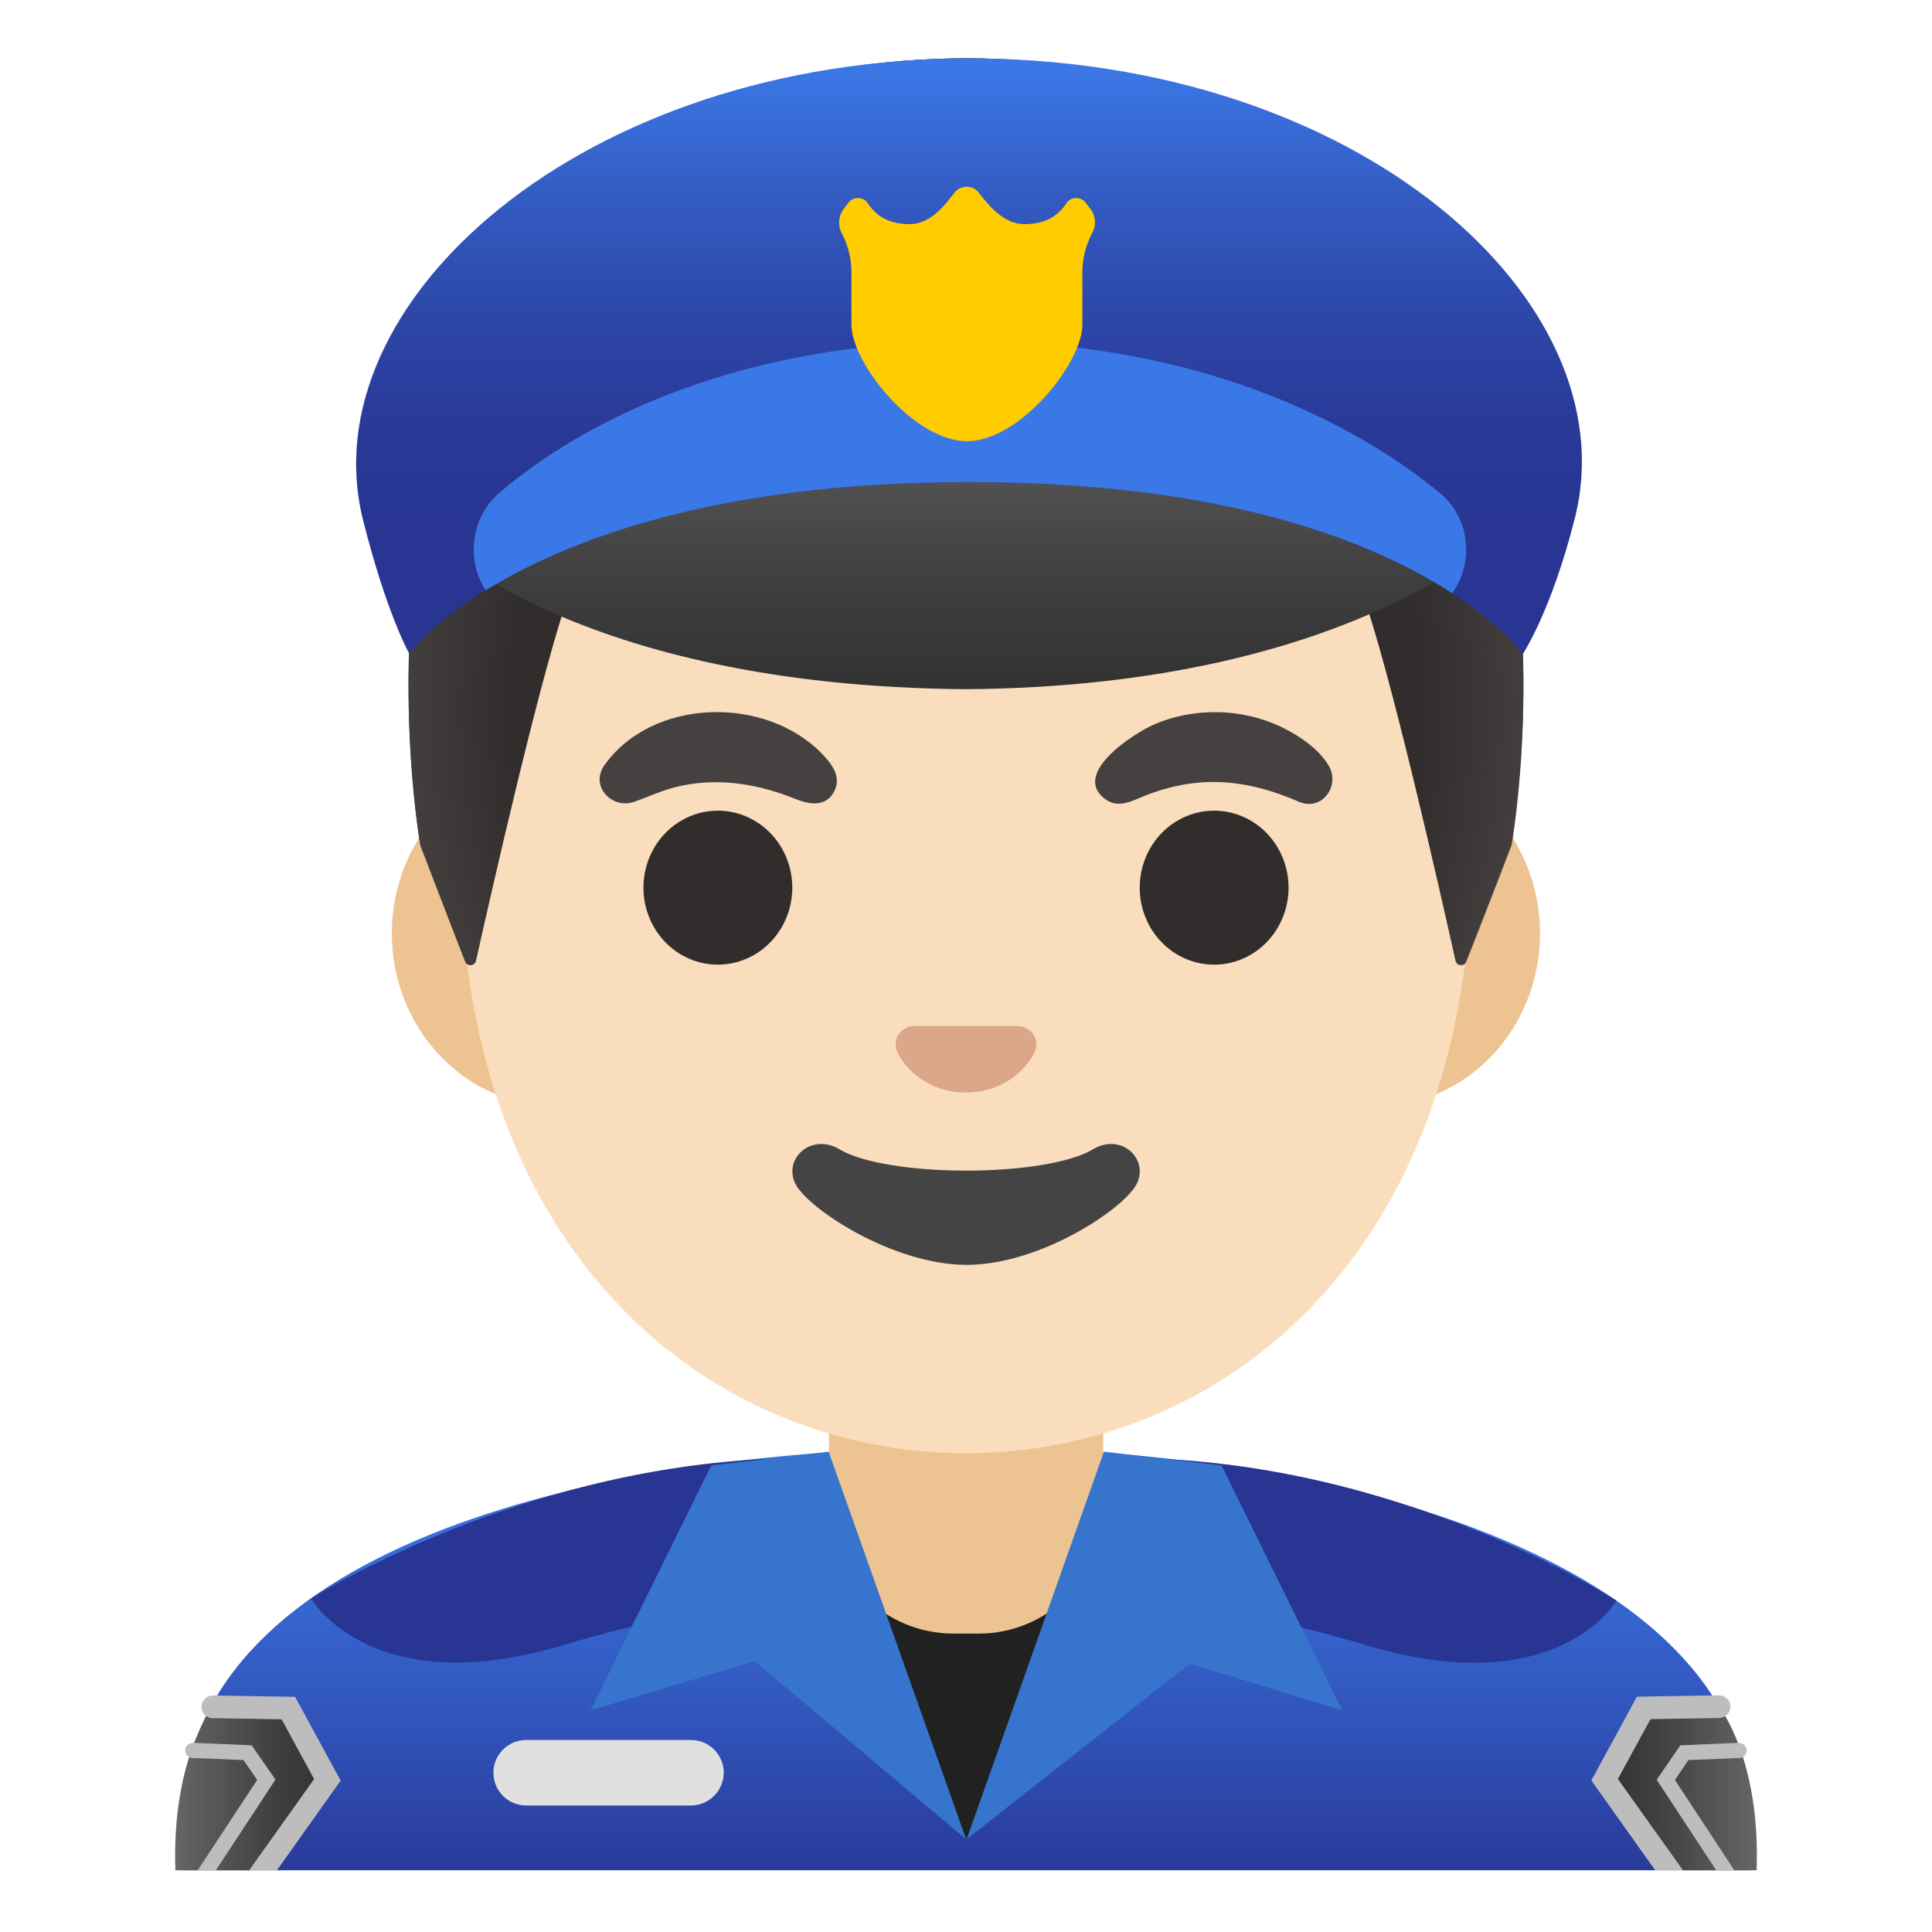 <svg viewBox="0 0 128 128" xmlns="http://www.w3.org/2000/svg">
  <defs>
    <linearGradient id="SVGID_1_" gradientTransform="matrix(1 0 0 -1 0 0)" gradientUnits="userSpaceOnUse" x1="64.023" x2="64.023" y1="-96.386" y2="-125.629">
      <stop offset="3.200000e-03" stop-color="#3B78E7"/>
      <stop offset="0.223" stop-color="#386EDA"/>
      <stop offset="0.629" stop-color="#3052B8"/>
      <stop offset="1" stop-color="#283593"/>
    </linearGradient>
    <radialGradient id="hairHighlights_1_" cx="64.001" cy="-41.596" gradientTransform="matrix(1 0 0 -1.128 0 0)" gradientUnits="userSpaceOnUse" r="38.092">
      <stop offset="0.794" stop-color="#454140" stop-opacity="0"/>
      <stop offset="1" stop-color="#454140"/>
    </radialGradient>
    <linearGradient id="SVGID_5_" gradientTransform="matrix(1 0 0 -1 0 0)" gradientUnits="userSpaceOnUse" x1="64.204" x2="64.204" y1="-4.213" y2="-34.252">
      <stop offset="3.200000e-03" stop-color="#3B78E7"/>
      <stop offset="0.011" stop-color="#3B77E6"/>
      <stop offset="0.298" stop-color="#335BC2"/>
      <stop offset="0.568" stop-color="#2D46A8"/>
      <stop offset="0.809" stop-color="#293998"/>
      <stop offset="1" stop-color="#283593"/>
    </linearGradient>
    <linearGradient id="SVGID_2_" gradientTransform="matrix(1 0 0 -1 0 0)" gradientUnits="userSpaceOnUse" x1="116.402" x2="106.563" y1="-118.496" y2="-118.496">
      <stop offset="4.000000e-03" stop-color="#666666"/>
      <stop offset="0.099" stop-color="#606060"/>
      <stop offset="0.68" stop-color="#3F3F3F"/>
      <stop offset="1" stop-color="#333333"/>
    </linearGradient>
    <linearGradient id="SVGID_3_" gradientTransform="matrix(1 0 0 -1 0 0)" gradientUnits="userSpaceOnUse" x1="11.597" x2="21.436" y1="-118.496" y2="-118.496">
      <stop offset="4.000000e-03" stop-color="#666666"/>
      <stop offset="0.099" stop-color="#606060"/>
      <stop offset="0.68" stop-color="#3F3F3F"/>
      <stop offset="1" stop-color="#333333"/>
    </linearGradient>
    <linearGradient id="SVGID_4_" gradientTransform="matrix(1 0 0 -1 0 0)" gradientUnits="userSpaceOnUse" x1="64.255" x2="64.255" y1="-24.246" y2="-45.08">
      <stop offset="4.000000e-03" stop-color="#666666"/>
      <stop offset="0.099" stop-color="#606060"/>
      <stop offset="0.68" stop-color="#3F3F3F"/>
      <stop offset="1" stop-color="#333333"/>
    </linearGradient>
  </defs>
  <path d="M64.16,95.91 C64.11,95.91 64.07,95.91 64.02,95.91 C38.37,95.94 12.02,103.01 12.02,120.9 L12.02,123.91 L13.52,123.91 L15.02,123.91 L113.02,123.91 L114.52,123.91 L116.02,123.91 L116.02,120.9 C116.02,104.04 89.93,95.91 64.16,95.91 Z" fill="url(#SVGID_1_)"/>
  <path d="M76.35,106.18 C76.35,106.18 83.23,106.77 90.19,108.91 C103.19,112.91 107.1,106.05 107.1,106.05 C107.1,106.05 92.88,96.73 74.88,96.6 C74.87,96.6 73.68,105.46 76.35,106.18 Z" fill="#283593"/>
  <path d="M20.61,105.91 C20.61,105.91 24.61,112.91 37.61,108.91 C44.57,106.77 51.45,106.18 51.45,106.18 C54.11,105.45 52.92,96.6 52.92,96.6 C34.92,96.73 20.61,105.91 20.61,105.91 Z" fill="#283593"/>
  <path d="M45.77,119.62 L34.86,119.62 C33.66,119.62 32.69,118.65 32.69,117.45 L32.69,117.45 C32.69,116.25 33.66,115.28 34.86,115.28 L45.78,115.28 C46.98,115.28 47.95,116.25 47.95,117.45 L47.95,117.45 C47.94,118.65 46.97,119.62 45.77,119.62 Z" fill="#E0E0E0"/>
  <path d="M113.9,113.08 L108.9,113.16 L106.56,117.45 L111.39,123.91 L116.38,123.91 C116.65,116.54 113.9,113.08 113.9,113.08 Z" fill="url(#SVGID_2_)"/>
  <path d="M19.1,113.16 L14.1,113.08 C14.1,113.08 11.36,116.54 11.62,123.91 L16.61,123.91 L21.44,117.45 L19.1,113.16 Z" fill="url(#SVGID_3_)"/>
  <path d="M109.35,113.9 L113.91,113.82 C114.32,113.81 114.65,113.47 114.65,113.06 C114.65,112.65 114.33,112.35 113.89,112.32 L108.45,112.41 L105.43,117.96 L109.66,123.91 L111.5,123.91 L107.19,117.86 L109.35,113.9 Z" fill="#BDBDBD"/>
  <path d="M111.86,116.61 L115.24,116.47 C115.52,116.46 115.73,116.23 115.72,115.95 C115.71,115.67 115.47,115.48 115.2,115.47 L111.33,115.63 L109.76,117.91 L113.71,123.92 L114.91,123.92 L110.97,117.93 L111.86,116.61 Z" fill="#BDBDBD"/>
  <path d="M19.55,112.42 L14.11,112.33 C14.1,112.33 14.1,112.33 14.1,112.33 C13.69,112.33 13.36,112.66 13.35,113.07 C13.34,113.48 13.67,113.83 14.09,113.83 L18.66,113.91 L20.81,117.87 L16.5,123.92 L18.34,123.92 L22.57,117.97 L19.55,112.42 Z" fill="#BDBDBD"/>
  <path d="M16.67,115.63 L12.79,115.47 C12.51,115.48 12.28,115.67 12.27,115.95 C12.26,116.23 12.47,116.46 12.75,116.47 L16.13,116.61 L17.04,117.92 L13.1,123.91 L14.3,123.91 L18.25,117.9 L16.67,115.63 Z" fill="#BDBDBD"/>
  <path d="M64.01,121.86 L73.33,104.78 L53.43,104.78 Z" fill="#212121"/>
  <path d="M54.92,86.08 L54.92,100.06 C54.92,104.57 58.62,108.23 63.18,108.23 L64.83,108.23 C69.39,108.23 73.09,104.57 73.09,100.06 L73.09,86.08 L64,86.08 L54.92,86.08 Z" fill="#EDC391"/>
  <path d="M91.33,50.43 L83.96,50.43 L44.04,50.43 L36.67,50.43 C30.78,50.43 25.96,55.57 25.96,61.84 C25.96,68.11 30.78,73.25 36.67,73.25 L44.04,73.25 L83.95,73.25 L91.32,73.25 C97.21,73.25 102.03,68.11 102.03,61.84 C102.03,55.57 97.22,50.43 91.33,50.43 Z" fill="#EDC391"/>
  <path id="head" d="M64,11.07 L64,11.07 L64,11.07 C46.6,11.07 30.48,29.68 30.48,56.47 C30.48,83.11 47.09,96.28 64,96.28 C80.91,96.28 97.52,83.1 97.52,56.46 C97.52,29.68 81.4,11.07 64,11.07 Z" fill="#F9DDBD"/>
  <path d="M47.12,97.09 L39.12,113.32 L49.99,110.05 L64.01,121.86 L54.9,96.18 Z" fill="#3674CE"/>
  <path d="M73.14,96.18 L64.04,121.86 L78.83,110.22 L88.93,113.32 L80.93,97.09 Z" fill="#3674CE"/>
  <path id="mouth" d="M72.42,76.14 C69.24,78.03 58.79,78.03 55.61,76.14 C53.78,75.05 51.91,76.72 52.67,78.38 C53.42,80.01 59.11,83.8 64.04,83.8 C68.97,83.8 74.59,80.01 75.34,78.38 C76.09,76.72 74.25,75.05 72.42,76.14 Z" fill="#444444"/>
  <path id="nose" d="M67.86,68.06 C67.75,68.02 67.65,67.99 67.54,67.98 L60.46,67.98 C60.35,67.99 60.24,68.02 60.14,68.06 C59.5,68.32 59.15,68.98 59.45,69.69 C59.75,70.4 61.16,72.38 64,72.38 C66.84,72.38 68.25,70.39 68.55,69.69 C68.85,68.98 68.5,68.32 67.86,68.06 Z" fill="#DBA689"/>
  <path d="M52.49,58.81 A4.93 5.1 0 1 1 42.63,58.81 A4.93 5.1 0 1 1 52.49,58.81 Z" fill="#312D2D"/>
  <path d="M85.37,58.81 A4.93 5.1 0 1 1 75.51,58.81 A4.93 5.1 0 1 1 85.37,58.81 Z" fill="#312D2D"/>
  <path d="M40.02,50.73 C43.2,46.22 50.68,46.07 54.43,49.91 C55.08,50.58 55.77,51.44 55.28,52.41 C54.74,53.48 53.63,53.31 52.72,52.94 C50.29,51.96 47.78,51.52 45.17,52.05 C44.04,52.28 43.07,52.75 42,53.13 C40.56,53.62 39.09,52.12 40.02,50.73 Z" fill="#454140"/>
  <path d="M86.08,53.13 C83.85,52.16 81.59,51.6 79.13,51.88 C78.01,52.01 76.91,52.3 75.87,52.71 C75.04,53.04 74.15,53.57 73.29,52.99 C70.84,51.3 75.18,48.55 76.46,48 C79.22,46.81 82.51,46.92 85.18,48.31 C86.24,48.86 87.39,49.66 88.02,50.71 C88.81,52.02 87.63,53.76 86.08,53.13 Z" fill="#454140"/>
  <path id="hair_7_" d="M64.02,3.86 L64.02,3.86 C64.01,3.86 64.01,3.86 64,3.86 C63.99,3.86 63.99,3.86 63.98,3.86 L63.98,3.86 C18.55,4.1 27.85,56 27.85,56 C27.85,56 29.89,61.35 30.82,63.71 C30.95,64.05 31.45,64.01 31.53,63.66 C32.5,59.32 35.99,43.93 37.75,39.25 C38.79,36.49 41.65,34.89 44.54,35.42 C48.99,36.23 56.09,37.23 63.91,37.23 C63.94,37.23 63.97,37.23 63.99,37.23 C64.01,37.23 64.05,37.23 64.07,37.23 C71.89,37.23 78.99,36.23 83.44,35.42 C86.34,34.89 89.2,36.5 90.23,39.25 C91.98,43.91 95.45,59.21 96.43,63.61 C96.51,63.97 97.01,64 97.14,63.66 L100.12,55.99 C100.15,56 109.46,4.1 64.02,3.86 Z" fill="#312D2D"/>
  <path id="hairHighlights" d="M100.15,56 C100.15,56 109.46,4.1 64.02,3.86 L64.02,3.86 C64.01,3.86 64.01,3.86 64,3.86 L64,3.86 C63.99,3.86 63.99,3.86 63.98,3.86 L63.98,3.86 C63.27,3.86 62.58,3.88 61.9,3.91 C60.55,3.97 59.24,4.07 57.98,4.22 C57.97,4.22 57.95,4.22 57.94,4.22 C57.85,4.23 57.77,4.25 57.68,4.26 C19.44,9.07 27.85,56 27.85,56 L30.83,63.68 C30.96,64.02 31.45,63.99 31.53,63.63 C32.51,59.24 35.99,43.92 37.75,39.26 C38.79,36.5 41.65,34.9 44.54,35.43 C48.99,36.24 56.09,37.24 63.91,37.24 C63.94,37.24 63.97,37.24 63.99,37.24 C64.01,37.24 64.05,37.24 64.07,37.24 C71.89,37.24 78.99,36.24 83.44,35.43 C86.34,34.9 89.2,36.51 90.23,39.26 C91.99,43.94 95.48,59.36 96.44,63.68 C96.52,64.04 97.01,64.07 97.14,63.73 C98.1,61.37 100.15,56 100.15,56 Z" fill="url(#hairHighlights_1_)"/>
  <path d="M64.01,24.14 C33.38,24.14 28.47,35.53 28.47,35.53 C28.47,35.53 37.91,45.47 64.01,45.66 C90.11,45.47 100.03,34.9 100.03,34.9 C100.03,34.9 94.64,24.14 64.01,24.14 Z" fill="url(#SVGID_4_)"/>
  <path d="M24.05,34.44 C25.61,40.65 27.1,43.28 27.1,43.28 C28.68,41.27 38.09,31.94 64.14,31.94 C64.15,31.94 64.25,31.94 64.25,31.94 L64.25,31.94 C64.25,31.94 64.25,31.94 64.28,31.94 C90.33,31.94 99.31,41.33 100.89,43.33 C100.89,43.33 102.77,40.53 104.34,34.32 C107.96,19.96 90.04,3.87 64.25,3.87 C38.52,3.86 20.45,20.1 24.05,34.44 Z" fill="url(#SVGID_5_)"/>
  <path d="M97.06,35.55 C96.87,34.43 96.3,33.44 95.48,32.74 C92.03,29.83 81.73,22.62 64.26,22.62 C46.34,22.62 36.31,29.83 32.99,32.74 C32.2,33.44 31.66,34.41 31.47,35.5 L31.46,35.56 C31.23,36.88 31.54,38.13 32.18,39.11 C37.51,35.82 47.37,31.94 64.15,31.94 C64.16,31.94 64.26,31.94 64.26,31.94 C64.26,31.94 64.26,31.94 64.29,31.94 C81.34,31.94 91.08,35.96 96.21,39.3 C96.94,38.29 97.3,36.97 97.06,35.55 Z" fill="#3B78E7"/>
  <path d="M72.22,13.81 L71.91,13.41 C71.77,13.23 71.54,13.12 71.3,13.12 C71.04,13.12 70.8,13.24 70.66,13.45 C70.11,14.29 69.3,14.85 67.87,14.85 C66.48,14.85 65.47,13.57 64.86,12.78 C64.67,12.53 64.37,12.37 64.04,12.37 C63.71,12.37 63.41,12.53 63.22,12.78 C62.62,13.57 61.66,14.85 60.27,14.85 C58.84,14.85 58.03,14.28 57.48,13.45 C57.34,13.24 57.1,13.12 56.84,13.12 C56.6,13.12 56.37,13.23 56.23,13.41 L55.92,13.81 C55.55,14.29 55.49,14.93 55.77,15.46 C56.19,16.26 56.41,17.14 56.41,18.03 L56.41,21.51 C56.41,24.05 60.55,29.23 64.06,29.23 C67.57,29.23 71.71,24.05 71.71,21.51 L71.71,18.03 C71.71,17.14 71.93,16.26 72.35,15.46 C72.65,14.92 72.6,14.29 72.22,13.81 Z" fill="#FFCC00"/>
</svg>